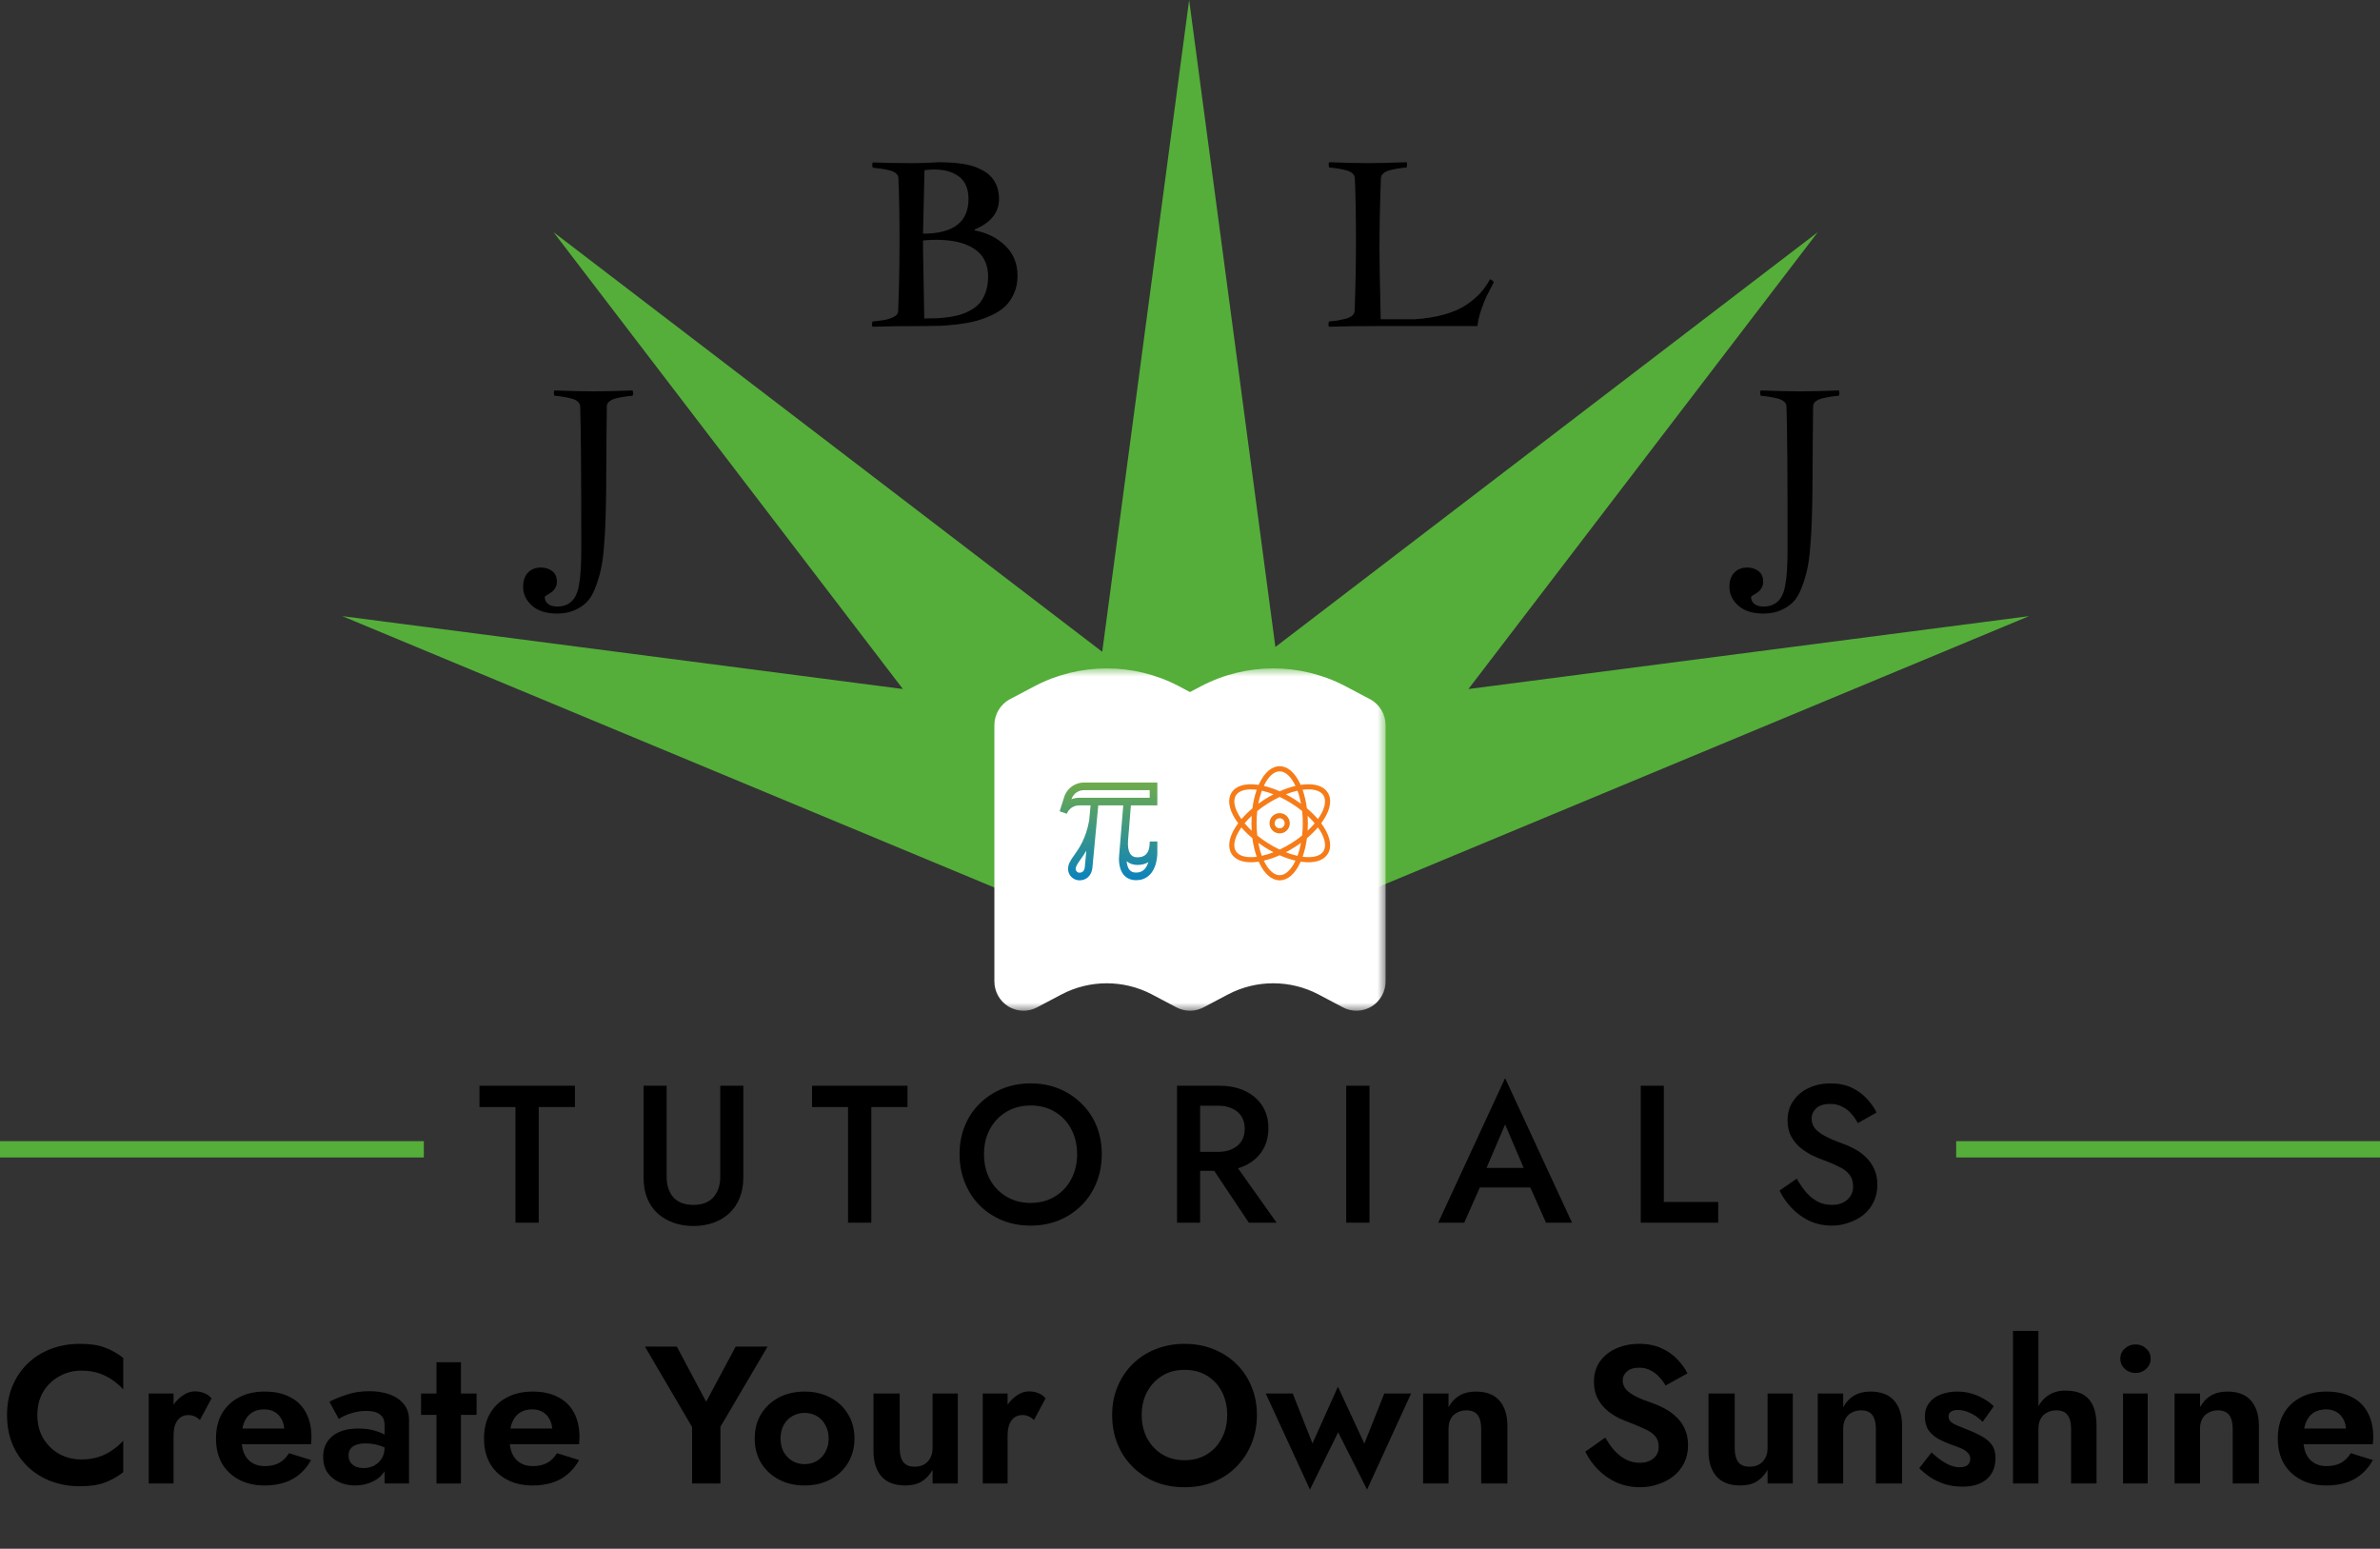 <svg width="146" height="95" viewBox="0 0 146 95" fill="none" xmlns="http://www.w3.org/2000/svg">
<rect x="0" y="0" width="146" height="95" fill="#333333" stroke="none"/>
<path fill-rule="evenodd" clip-rule="evenodd" d="M72.947 0L78.238 39.685L111.509 14.243L90.08 42.265L124.467 37.795L82.554 55.238L80.243 46.616L78.627 45H66.947L66.964 44.876L65.224 46.616L62.913 55.238L21 37.795L55.387 42.265L33.958 14.243L67.616 39.982L72.947 0Z" fill="#55AE3A"/>
<path d="M63.101 43.631H73V59.369L68 58.5L63.101 59.369V43.631Z" fill="white"/>
<path d="M73 43.631H82.9V59.369L78 58L73 59.369V43.631Z" fill="white"/>
<mask id="path-4-outside-1_444_5648" maskUnits="userSpaceOnUse" x="60" y="41" width="25" height="21" fill="black">
<rect fill="white" x="60" y="41" width="25" height="21"/>
<path fill-rule="evenodd" clip-rule="evenodd" d="M63.946 42.969L62.424 43.773C62.164 43.911 62 44.186 62 44.486V60.197C62 60.477 62.143 60.737 62.377 60.883C62.502 60.961 62.644 61 62.785 61C62.909 61 63.033 60.97 63.146 60.91L64.665 60.107C66.685 59.052 69.1 59.052 71.123 60.109L72.639 60.91C72.751 60.97 72.875 61 72.998 61C72.999 61 72.999 61 73 61C73.124 61 73.248 60.97 73.361 60.91L74.88 60.107C76.9 59.051 79.315 59.051 81.337 60.109L82.853 60.91C83.097 61.039 83.388 61.029 83.623 60.883C83.857 60.737 84 60.477 84 60.197V44.486C84 44.186 83.836 43.911 83.575 43.773L82.056 42.97C79.582 41.677 76.632 41.677 74.161 42.969L73 43.583L71.841 42.97C69.368 41.677 66.417 41.677 63.946 42.969ZM63.947 58.679L63.571 58.878V44.975L64.665 44.397C66.685 43.341 69.1 43.341 71.123 44.398L72.214 44.975V58.877L71.841 58.681C70.604 58.034 69.248 57.711 67.892 57.711C66.536 57.711 65.181 58.033 63.947 58.679ZM74.162 58.679L73.786 58.877V44.975L74.88 44.397C76.9 43.34 79.315 43.341 81.338 44.398L82.429 44.975V58.877L82.056 58.681C80.819 58.034 79.462 57.711 78.106 57.711C76.751 57.711 75.397 58.033 74.162 58.679Z"/>
</mask>
<path fill-rule="evenodd" clip-rule="evenodd" d="M63.946 42.969L62.424 43.773C62.164 43.911 62 44.186 62 44.486V60.197C62 60.477 62.143 60.737 62.377 60.883C62.502 60.961 62.644 61 62.785 61C62.909 61 63.033 60.97 63.146 60.91L64.665 60.107C66.685 59.052 69.1 59.052 71.123 60.109L72.639 60.91C72.751 60.97 72.875 61 72.998 61C72.999 61 72.999 61 73 61C73.124 61 73.248 60.97 73.361 60.91L74.88 60.107C76.9 59.051 79.315 59.051 81.337 60.109L82.853 60.91C83.097 61.039 83.388 61.029 83.623 60.883C83.857 60.737 84 60.477 84 60.197V44.486C84 44.186 83.836 43.911 83.575 43.773L82.056 42.97C79.582 41.677 76.632 41.677 74.161 42.969L73 43.583L71.841 42.97C69.368 41.677 66.417 41.677 63.946 42.969ZM63.947 58.679L63.571 58.878V44.975L64.665 44.397C66.685 43.341 69.1 43.341 71.123 44.398L72.214 44.975V58.877L71.841 58.681C70.604 58.034 69.248 57.711 67.892 57.711C66.536 57.711 65.181 58.033 63.947 58.679ZM74.162 58.679L73.786 58.877V44.975L74.88 44.397C76.9 43.34 79.315 43.341 81.338 44.398L82.429 44.975V58.877L82.056 58.681C80.819 58.034 79.462 57.711 78.106 57.711C76.751 57.711 75.397 58.033 74.162 58.679Z" fill="#55AE3A"/>
<path d="M62.424 43.773L61.957 42.889L61.957 42.889L62.424 43.773ZM63.946 42.969L63.479 42.085L63.483 42.083L63.946 42.969ZM62.377 60.883L62.905 60.034L62.905 60.034L62.377 60.883ZM63.146 60.91L62.679 60.026L63.146 60.91ZM64.665 60.107L64.198 59.223L64.202 59.221L64.665 60.107ZM71.123 60.109L71.586 59.223L71.59 59.225L71.123 60.109ZM72.639 60.91L72.171 61.794L72.171 61.794L72.639 60.91ZM72.998 61V62L72.996 62L72.998 61ZM73.361 60.91L73.829 61.794L73.829 61.794L73.361 60.91ZM74.88 60.107L74.413 59.223L74.417 59.221L74.88 60.107ZM81.337 60.109L81.801 59.223L81.805 59.225L81.337 60.109ZM82.853 60.91L82.386 61.795L82.386 61.794L82.853 60.91ZM83.623 60.883L83.094 60.034L83.096 60.033L83.623 60.883ZM83.575 43.773L84.043 42.889L84.043 42.889L83.575 43.773ZM82.056 42.97L82.519 42.084L82.523 42.086L82.056 42.97ZM74.161 42.969L73.694 42.085L73.698 42.083L74.161 42.969ZM73 43.583L73.467 44.467L73 44.714L72.532 44.467L73 43.583ZM71.841 42.97L72.305 42.084L72.309 42.086L71.841 42.97ZM63.571 58.878L64.038 59.762L62.571 60.536V58.878H63.571ZM63.947 58.679L63.48 57.795L63.483 57.793L63.947 58.679ZM63.571 44.975H62.571V44.372L63.104 44.091L63.571 44.975ZM64.665 44.397L64.198 43.513L64.202 43.51L64.665 44.397ZM71.123 44.398L71.586 43.512L71.59 43.514L71.123 44.398ZM72.214 44.975L72.681 44.091L73.214 44.373V44.975H72.214ZM72.214 58.877H73.214V60.537L71.747 59.762L72.214 58.877ZM71.841 58.681L72.305 57.795L72.308 57.797L71.841 58.681ZM73.786 58.877L74.253 59.762L72.786 60.536V58.877H73.786ZM74.162 58.679L73.695 57.795L73.698 57.793L74.162 58.679ZM73.786 44.975H72.786V44.372L73.319 44.091L73.786 44.975ZM74.88 44.397L74.413 43.513L74.417 43.51L74.88 44.397ZM81.338 44.398L81.801 43.512L81.805 43.514L81.338 44.398ZM82.429 44.975L82.896 44.091L83.429 44.372V44.975H82.429ZM82.429 58.877H83.429V60.537L81.961 59.762L82.429 58.877ZM82.056 58.681L82.52 57.794L82.524 57.797L82.056 58.681ZM61.957 42.889L63.479 42.085L64.414 43.853L62.892 44.657L61.957 42.889ZM61 44.486C61 43.824 61.362 43.204 61.957 42.889L62.892 44.657C62.966 44.618 63 44.549 63 44.486H61ZM61 60.197V44.486H63V60.197H61ZM61.849 61.732C61.315 61.4 61 60.816 61 60.197H63C63 60.139 62.97 60.074 62.905 60.034L61.849 61.732ZM62.785 62C62.46 62 62.135 61.91 61.849 61.732L62.905 60.034C62.87 60.012 62.828 60 62.785 60V62ZM63.614 61.794C63.354 61.931 63.07 62 62.785 62V60C62.748 60 62.711 60.009 62.679 60.026L63.614 61.794ZM65.133 60.992L63.614 61.794L62.679 60.026L64.198 59.223L65.133 60.992ZM70.659 60.995C68.927 60.089 66.858 60.09 65.129 60.994L64.202 59.221C66.513 58.014 69.274 58.014 71.586 59.223L70.659 60.995ZM72.171 61.794L70.655 60.993L71.59 59.225L73.106 60.026L72.171 61.794ZM72.996 62C72.713 61.999 72.429 61.931 72.171 61.794L73.106 60.026C73.073 60.009 73.037 60 72.999 60L72.996 62ZM73 62C72.999 62 72.997 62 72.997 62C72.996 62 72.997 62 72.998 62V60C73 60 73.001 60 73.001 60C73.002 60 73.001 60 73 60V62ZM73.829 61.794C73.569 61.931 73.284 62 73 62V60C72.963 60 72.926 60.009 72.894 60.026L73.829 61.794ZM75.347 60.991L73.829 61.794L72.894 60.026L74.413 59.223L75.347 60.991ZM80.874 60.995C79.141 60.089 77.072 60.089 75.344 60.993L74.417 59.221C76.727 58.013 79.488 58.014 81.801 59.223L80.874 60.995ZM82.386 61.794L80.87 60.993L81.805 59.225L83.321 60.026L82.386 61.794ZM84.151 61.732C83.615 62.065 82.944 62.089 82.386 61.795L83.32 60.026C83.249 59.988 83.162 59.992 83.094 60.034L84.151 61.732ZM85 60.197C85 60.816 84.684 61.401 84.15 61.732L83.096 60.033C83.029 60.074 83 60.139 83 60.197H85ZM85 44.486V60.197H83V44.486H85ZM84.043 42.889C84.638 43.204 85 43.823 85 44.486H83C83 44.549 83.034 44.618 83.108 44.657L84.043 42.889ZM82.523 42.086L84.043 42.889L83.108 44.657L81.589 43.854L82.523 42.086ZM73.698 42.083C76.459 40.639 79.755 40.639 82.519 42.084L81.593 43.856C79.409 42.715 76.805 42.715 74.624 43.855L73.698 42.083ZM72.532 42.699L73.694 42.085L74.629 43.853L73.467 44.467L72.532 42.699ZM72.309 42.086L73.467 42.699L72.532 44.467L71.374 43.854L72.309 42.086ZM63.483 42.083C66.245 40.639 69.541 40.639 72.305 42.084L71.378 43.856C69.195 42.715 66.59 42.715 64.41 43.855L63.483 42.083ZM63.104 57.993L63.48 57.795L64.414 59.563L64.038 59.762L63.104 57.993ZM64.571 44.975V58.878H62.571V44.975H64.571ZM65.133 45.281L64.038 45.859L63.104 44.091L64.198 43.513L65.133 45.281ZM70.659 45.284C68.927 44.379 66.858 44.379 65.128 45.283L64.202 43.51C66.512 42.303 69.273 42.303 71.586 43.512L70.659 45.284ZM71.746 45.859L70.655 45.282L71.59 43.514L72.681 44.091L71.746 45.859ZM71.214 58.877V44.975H73.214V58.877H71.214ZM72.308 57.797L72.681 57.993L71.747 59.762L71.374 59.565L72.308 57.797ZM67.892 56.711C69.406 56.711 70.922 57.072 72.305 57.795L71.378 59.567C70.286 58.996 69.089 58.711 67.892 58.711V56.711ZM63.483 57.793C64.863 57.071 66.377 56.711 67.892 56.711V58.711C66.695 58.711 65.5 58.996 64.41 59.565L63.483 57.793ZM73.319 57.993L73.695 57.795L74.629 59.563L74.253 59.762L73.319 57.993ZM74.786 44.975V58.877H72.786V44.975H74.786ZM75.347 45.281L74.253 45.859L73.319 44.091L74.413 43.513L75.347 45.281ZM80.874 45.284C79.141 44.379 77.072 44.379 75.344 45.283L74.417 43.51C76.727 42.302 79.488 42.303 81.801 43.512L80.874 45.284ZM81.961 45.859L80.87 45.282L81.805 43.514L82.896 44.091L81.961 45.859ZM81.429 58.877V44.975H83.429V58.877H81.429ZM82.524 57.797L82.896 57.993L81.961 59.762L81.589 59.565L82.524 57.797ZM78.106 56.711C79.621 56.711 81.137 57.072 82.52 57.795L81.593 59.567C80.501 58.996 79.303 58.711 78.106 58.711V56.711ZM73.698 57.793C75.079 57.071 76.592 56.711 78.106 56.711V58.711C76.91 58.711 75.715 58.995 74.625 59.565L73.698 57.793Z" fill="white" mask="url(#path-4-outside-1_444_5648)"/>
<g clip-path="url(#clip0_444_5648)">
<path d="M75.553 48.615C75.814 48.206 76.375 48.037 77.13 48.134C77.157 48.137 77.185 48.142 77.212 48.145C77.223 48.12 77.234 48.095 77.246 48.07C77.572 47.38 78.016 47 78.5 47C78.984 47 79.43 47.38 79.754 48.07C79.765 48.095 79.777 48.12 79.788 48.145C79.817 48.141 79.843 48.137 79.87 48.134C80.627 48.035 81.186 48.206 81.447 48.615C81.708 49.023 81.628 49.603 81.222 50.247C81.169 50.332 81.111 50.417 81.048 50.5C81.111 50.585 81.169 50.668 81.222 50.753C81.628 51.397 81.708 51.978 81.447 52.385C81.235 52.718 80.823 52.892 80.269 52.892C80.136 52.892 80.003 52.883 79.871 52.866C79.845 52.863 79.817 52.858 79.79 52.855C79.779 52.88 79.768 52.905 79.755 52.93C79.43 53.62 78.986 54 78.502 54C78.018 54 77.572 53.62 77.248 52.93C77.237 52.905 77.225 52.88 77.214 52.855C77.185 52.859 77.159 52.863 77.132 52.866C77 52.884 76.867 52.892 76.734 52.892C76.18 52.892 75.768 52.718 75.556 52.385C75.295 51.977 75.376 51.397 75.781 50.753C75.834 50.668 75.892 50.583 75.955 50.5C75.892 50.415 75.834 50.332 75.781 50.247C75.371 49.602 75.291 49.022 75.553 48.615ZM79.469 48.203C79.204 47.638 78.85 47.314 78.5 47.314C78.15 47.314 77.796 47.638 77.531 48.203C77.531 48.205 77.53 48.206 77.529 48.206C77.863 48.287 78.188 48.398 78.502 48.538C78.815 48.397 79.14 48.286 79.474 48.206C79.471 48.206 79.471 48.205 79.469 48.203ZM77.085 50.5C77.085 50.751 77.098 51.003 77.126 51.252C77.321 51.41 77.526 51.557 77.738 51.692C77.983 51.85 78.238 51.991 78.502 52.115C78.765 51.99 79.02 51.849 79.265 51.692C79.477 51.557 79.682 51.41 79.878 51.252C79.932 50.752 79.932 50.248 79.878 49.748C79.454 49.407 78.993 49.118 78.502 48.885C78.239 49.01 77.984 49.151 77.738 49.308C77.526 49.443 77.322 49.59 77.126 49.748C77.098 49.997 77.085 50.249 77.085 50.5ZM76.785 50.043C76.631 50.186 76.486 50.339 76.351 50.5C76.486 50.661 76.631 50.814 76.785 50.957C76.775 50.806 76.77 50.654 76.77 50.5C76.77 50.346 76.775 50.194 76.785 50.043ZM77.19 51.699C77.24 51.971 77.311 52.238 77.405 52.498C77.649 52.443 77.889 52.37 78.121 52.278C77.936 52.181 77.751 52.074 77.567 51.958C77.438 51.875 77.312 51.788 77.19 51.699ZM78.879 52.278C79.111 52.371 79.351 52.444 79.595 52.498C79.689 52.238 79.761 51.971 79.81 51.699C79.689 51.788 79.564 51.875 79.433 51.956C79.249 52.074 79.064 52.181 78.879 52.278ZM80.216 50.957C80.369 50.814 80.514 50.661 80.649 50.5C80.514 50.339 80.369 50.186 80.216 50.043C80.225 50.194 80.23 50.346 80.23 50.5C80.23 50.654 80.225 50.806 80.216 50.957ZM79.81 49.301C79.761 49.029 79.689 48.762 79.595 48.502C79.351 48.557 79.112 48.63 78.879 48.722C79.064 48.819 79.249 48.926 79.433 49.042C79.562 49.126 79.688 49.212 79.81 49.301ZM77.569 49.042C77.751 48.926 77.936 48.818 78.123 48.722C77.891 48.629 77.651 48.556 77.407 48.502C77.313 48.762 77.241 49.029 77.192 49.301C77.312 49.212 77.438 49.126 77.569 49.042ZM80.957 50.079C81.29 49.551 81.372 49.078 81.183 48.783C81.032 48.547 80.706 48.42 80.264 48.42C80.146 48.421 80.028 48.428 79.911 48.444H79.908C80.035 48.813 80.123 49.195 80.171 49.583C80.414 49.785 80.639 50.006 80.846 50.244C80.885 50.191 80.922 50.136 80.957 50.079ZM79.912 52.555C80.029 52.57 80.148 52.578 80.266 52.578C80.707 52.578 81.034 52.453 81.185 52.215C81.373 51.92 81.292 51.447 80.959 50.919C80.924 50.864 80.886 50.808 80.847 50.753C80.641 50.991 80.415 51.212 80.173 51.414C80.125 51.802 80.036 52.184 79.909 52.553C79.909 52.555 79.911 52.555 79.912 52.555ZM77.531 52.797C77.796 53.362 78.15 53.686 78.5 53.686C78.85 53.686 79.204 53.362 79.469 52.797C79.469 52.795 79.47 52.794 79.471 52.794C79.137 52.713 78.812 52.602 78.499 52.462C78.186 52.603 77.86 52.714 77.526 52.794C77.529 52.794 77.529 52.795 77.531 52.797ZM76.043 50.921C75.71 51.449 75.629 51.922 75.817 52.217C76.005 52.512 76.469 52.636 77.088 52.555H77.091C76.964 52.185 76.875 51.804 76.827 51.416C76.585 51.214 76.36 50.993 76.153 50.755C76.115 50.809 76.078 50.864 76.043 50.921ZM76.829 49.584C76.877 49.196 76.966 48.815 77.093 48.445H77.089C76.471 48.365 76.007 48.488 75.819 48.783C75.63 49.078 75.712 49.551 76.045 50.079C76.079 50.134 76.117 50.191 76.156 50.245C76.362 50.007 76.587 49.786 76.829 49.584Z" fill="#F67C19"/>
<path d="M78.5 49.878C78.844 49.878 79.122 50.157 79.122 50.5C79.122 50.844 78.844 51.122 78.5 51.122C78.156 51.122 77.878 50.844 77.878 50.5C77.878 50.157 78.156 49.878 78.5 49.878ZM78.5 50.808C78.67 50.808 78.808 50.67 78.808 50.5C78.808 50.33 78.67 50.192 78.5 50.192C78.33 50.192 78.192 50.33 78.192 50.5C78.192 50.67 78.33 50.808 78.5 50.808Z" fill="#F07A16"/>
</g>
<g clip-path="url(#clip1_444_5648)">
<path d="M70.996 51.635C70.996 51.628 70.996 51.621 70.996 51.616H70.528C70.528 51.623 70.528 51.63 70.528 51.64H70.528V51.715C70.521 52.027 70.446 52.259 70.303 52.404C70.181 52.528 70.008 52.588 69.775 52.588C69.602 52.588 69.474 52.538 69.382 52.434C69.178 52.205 69.181 51.758 69.2 51.604L69.195 51.604L69.375 49.404H70.996V48H66.498C66.24 48 65.992 48.077 65.779 48.221C65.566 48.366 65.404 48.569 65.309 48.808L65.306 48.816L65.016 49.725C65.013 49.731 65.011 49.738 65.008 49.745L65.01 49.745L65.003 49.766L65.444 49.916C65.445 49.914 65.446 49.911 65.447 49.908L65.449 49.909L65.456 49.888C65.585 49.593 65.872 49.404 66.197 49.404H66.902L66.815 50.329C66.608 51.455 66.2 52.031 65.901 52.452C65.687 52.753 65.519 52.992 65.519 53.298C65.519 53.685 65.834 54 66.221 54C66.645 54 66.955 53.707 67.011 53.254L67.011 53.25L67.372 49.404H68.906L68.652 52.49C68.648 52.523 68.632 52.695 68.652 52.905C68.683 53.231 68.782 53.492 68.948 53.679C69.129 53.884 69.386 53.992 69.693 53.992C69.989 53.992 70.243 53.905 70.45 53.733C70.614 53.597 70.744 53.411 70.837 53.178C70.984 52.808 70.996 52.427 70.996 52.319V51.718C70.996 51.691 70.996 51.663 70.996 51.635ZM66.546 53.2C66.511 53.474 66.35 53.532 66.221 53.532C66.092 53.532 65.987 53.427 65.987 53.298C65.987 53.141 66.111 52.965 66.283 52.722C66.389 52.572 66.514 52.396 66.642 52.178L66.546 53.2ZM66.197 48.936C66.036 48.936 65.879 48.966 65.731 49.024L65.747 48.973C65.872 48.666 66.165 48.468 66.498 48.468H70.528V48.936H66.197ZM70.402 53.005C70.262 53.354 70.031 53.524 69.693 53.524C69.52 53.524 69.392 53.474 69.3 53.37C69.177 53.231 69.129 53.012 69.115 52.827C69.288 52.977 69.513 53.056 69.775 53.056C70.035 53.056 70.259 52.999 70.443 52.886C70.431 52.925 70.418 52.965 70.402 53.005Z" fill="url(#paint0_linear_444_5648)"/>
</g>
<path d="M34.005 23.951C35.035 23.988 35.844 24.006 36.432 24.006C36.988 24.006 37.781 23.988 38.81 23.951C38.829 24.024 38.838 24.074 38.838 24.102C38.838 24.152 38.829 24.209 38.81 24.273C38.601 24.291 38.43 24.311 38.298 24.334C38.166 24.352 38.004 24.384 37.812 24.43C37.621 24.475 37.475 24.541 37.375 24.628C37.275 24.71 37.225 24.81 37.225 24.929C37.22 25.225 37.213 25.92 37.204 27.014C37.2 28.107 37.193 29.131 37.184 30.083C37.175 30.844 37.161 31.468 37.143 31.956C37.129 32.439 37.097 32.977 37.047 33.569C37.001 34.157 36.935 34.629 36.849 34.984C36.767 35.344 36.653 35.711 36.507 36.085C36.361 36.463 36.183 36.753 35.974 36.953C35.769 37.154 35.516 37.318 35.215 37.445C34.914 37.573 34.568 37.637 34.176 37.637C33.515 37.637 33.002 37.475 32.638 37.151C32.273 36.828 32.091 36.445 32.091 36.003C32.091 35.625 32.191 35.331 32.392 35.121C32.592 34.916 32.856 34.813 33.185 34.813C33.453 34.813 33.684 34.886 33.875 35.032C34.066 35.178 34.162 35.395 34.162 35.682C34.162 35.837 34.123 35.973 34.046 36.092C33.968 36.215 33.882 36.304 33.786 36.358C33.695 36.418 33.611 36.47 33.533 36.516C33.456 36.566 33.417 36.6 33.417 36.618C33.417 36.791 33.483 36.933 33.615 37.042C33.752 37.151 33.939 37.206 34.176 37.206C34.431 37.206 34.645 37.158 34.818 37.062C34.996 36.967 35.14 36.832 35.249 36.659C35.363 36.486 35.45 36.245 35.509 35.935C35.568 35.625 35.607 35.294 35.625 34.943C35.648 34.592 35.659 34.153 35.659 33.624C35.659 29.121 35.636 26.223 35.591 24.929C35.586 24.81 35.534 24.71 35.434 24.628C35.333 24.541 35.188 24.475 34.996 24.43C34.805 24.384 34.643 24.352 34.511 24.334C34.383 24.311 34.215 24.291 34.005 24.273C33.987 24.19 33.977 24.134 33.977 24.102C33.977 24.056 33.987 24.006 34.005 23.951Z" fill="black"/>
<path d="M81.533 9.951C82.554 9.988 83.347 10.006 83.912 10.006C84.477 10.006 85.27 9.988 86.291 9.951C86.309 10.024 86.318 10.074 86.318 10.102C86.318 10.133 86.309 10.19 86.291 10.273C86.081 10.291 85.91 10.311 85.778 10.334C85.651 10.352 85.491 10.384 85.3 10.43C85.113 10.475 84.969 10.541 84.869 10.628C84.769 10.71 84.716 10.81 84.712 10.929C84.653 12.478 84.623 13.921 84.623 15.256C84.623 15.944 84.648 17.386 84.698 19.583H86.811C87.481 19.537 88.08 19.439 88.608 19.289C89.137 19.139 89.577 18.947 89.928 18.715C90.283 18.478 90.575 18.234 90.803 17.983C91.035 17.728 91.236 17.443 91.404 17.129C91.523 17.174 91.6 17.236 91.637 17.314C91.45 17.66 91.304 17.94 91.199 18.154C91.099 18.369 90.987 18.651 90.864 19.002C90.746 19.348 90.668 19.681 90.632 20H84.698C83.463 20 82.404 20.014 81.519 20.041C81.501 19.986 81.492 19.941 81.492 19.904C81.492 19.872 81.501 19.811 81.519 19.72C81.729 19.701 81.898 19.683 82.025 19.665C82.158 19.642 82.317 19.608 82.504 19.562C82.695 19.517 82.841 19.453 82.941 19.371C83.042 19.285 83.094 19.182 83.099 19.064C83.153 17.637 83.181 16.199 83.181 14.75C83.181 13.273 83.158 12 83.112 10.929C83.108 10.81 83.055 10.71 82.955 10.628C82.855 10.541 82.709 10.475 82.518 10.43C82.331 10.384 82.171 10.352 82.039 10.334C81.912 10.311 81.743 10.291 81.533 10.273C81.515 10.19 81.506 10.133 81.506 10.102C81.506 10.056 81.515 10.006 81.533 9.951Z" fill="black"/>
<path d="M108.005 23.951C109.035 23.988 109.844 24.006 110.432 24.006C110.988 24.006 111.781 23.988 112.811 23.951C112.829 24.024 112.838 24.074 112.838 24.102C112.838 24.152 112.829 24.209 112.811 24.273C112.601 24.291 112.43 24.311 112.298 24.334C112.166 24.352 112.004 24.384 111.812 24.43C111.621 24.475 111.475 24.541 111.375 24.628C111.275 24.71 111.225 24.81 111.225 24.929C111.22 25.225 111.213 25.92 111.204 27.014C111.2 28.107 111.193 29.131 111.184 30.083C111.174 30.844 111.161 31.468 111.143 31.956C111.129 32.439 111.097 32.977 111.047 33.569C111.001 34.157 110.935 34.629 110.849 34.984C110.767 35.344 110.653 35.711 110.507 36.085C110.361 36.463 110.183 36.753 109.974 36.953C109.769 37.154 109.516 37.318 109.215 37.445C108.914 37.573 108.568 37.637 108.176 37.637C107.515 37.637 107.002 37.475 106.638 37.151C106.273 36.828 106.091 36.445 106.091 36.003C106.091 35.625 106.191 35.331 106.392 35.121C106.592 34.916 106.856 34.813 107.185 34.813C107.453 34.813 107.684 34.886 107.875 35.032C108.066 35.178 108.162 35.395 108.162 35.682C108.162 35.837 108.123 35.973 108.046 36.092C107.968 36.215 107.882 36.304 107.786 36.358C107.695 36.418 107.611 36.47 107.533 36.516C107.456 36.566 107.417 36.6 107.417 36.618C107.417 36.791 107.483 36.933 107.615 37.042C107.752 37.151 107.939 37.206 108.176 37.206C108.431 37.206 108.645 37.158 108.818 37.062C108.996 36.967 109.14 36.832 109.249 36.659C109.363 36.486 109.45 36.245 109.509 35.935C109.568 35.625 109.607 35.294 109.625 34.943C109.648 34.592 109.659 34.153 109.659 33.624C109.659 29.121 109.636 26.223 109.591 24.929C109.586 24.81 109.534 24.71 109.434 24.628C109.333 24.541 109.188 24.475 108.996 24.43C108.805 24.384 108.643 24.352 108.511 24.334C108.383 24.311 108.215 24.291 108.005 24.273C107.987 24.19 107.978 24.134 107.978 24.102C107.978 24.056 107.987 24.006 108.005 23.951Z" fill="black"/>
<path d="M53.533 9.965C54.299 9.992 55.096 10.006 55.926 10.006C56.318 10.006 56.691 9.997 57.047 9.979C57.402 9.96 57.585 9.951 57.594 9.951C57.84 9.951 58.065 9.958 58.27 9.972C58.48 9.981 58.715 10.004 58.975 10.04C59.239 10.076 59.474 10.127 59.679 10.19C59.884 10.254 60.089 10.343 60.294 10.457C60.504 10.571 60.677 10.705 60.813 10.86C60.955 11.015 61.069 11.207 61.155 11.435C61.242 11.662 61.285 11.918 61.285 12.2C61.285 13.034 60.786 13.661 59.788 14.08V14.135C60.535 14.271 61.16 14.581 61.661 15.065C62.167 15.547 62.42 16.165 62.42 16.917C62.42 17.318 62.347 17.68 62.201 18.004C62.06 18.323 61.878 18.587 61.654 18.797C61.431 19.006 61.151 19.189 60.813 19.344C60.476 19.499 60.148 19.617 59.829 19.699C59.51 19.781 59.143 19.847 58.728 19.898C58.318 19.943 57.967 19.973 57.676 19.986C57.384 19.995 57.058 20 56.698 20C55.463 20 54.404 20.014 53.52 20.041C53.501 19.986 53.492 19.941 53.492 19.904C53.492 19.872 53.501 19.811 53.52 19.72C53.656 19.706 53.766 19.695 53.848 19.686C53.93 19.676 54.041 19.66 54.183 19.638C54.328 19.615 54.445 19.59 54.531 19.562C54.622 19.531 54.716 19.492 54.812 19.446C54.907 19.401 54.978 19.346 55.023 19.282C55.074 19.218 55.099 19.145 55.099 19.064C55.153 17.637 55.181 16.199 55.181 14.75C55.181 13.273 55.158 12 55.112 10.929C55.108 10.81 55.055 10.71 54.955 10.628C54.859 10.546 54.714 10.482 54.518 10.437C54.322 10.391 54.164 10.361 54.046 10.348C53.927 10.329 53.757 10.309 53.533 10.286C53.515 10.204 53.506 10.147 53.506 10.115C53.506 10.088 53.515 10.038 53.533 9.965ZM56.623 14.75V15.256L56.698 19.535C57.004 19.535 57.275 19.531 57.512 19.521C57.749 19.508 58.008 19.48 58.291 19.439C58.574 19.394 58.82 19.335 59.029 19.262C59.239 19.189 59.449 19.088 59.658 18.961C59.868 18.829 60.039 18.674 60.171 18.496C60.303 18.318 60.41 18.1 60.492 17.84C60.574 17.576 60.615 17.279 60.615 16.951C60.615 16.632 60.563 16.347 60.458 16.097C60.353 15.841 60.205 15.63 60.014 15.461C59.827 15.288 59.597 15.144 59.323 15.03C59.054 14.916 58.76 14.834 58.441 14.784C58.127 14.734 57.783 14.709 57.409 14.709C57.149 14.709 56.887 14.723 56.623 14.75ZM56.712 10.437L56.623 14.333C58.482 14.333 59.412 13.622 59.412 12.2C59.412 11.58 59.218 11.125 58.831 10.833C58.448 10.541 57.938 10.396 57.3 10.396C57.158 10.396 56.963 10.409 56.712 10.437Z" fill="black"/>
<path d="M110.221 72.3C110.405 72.62 110.601 72.904 110.809 73.152C111.025 73.392 111.261 73.58 111.517 73.716C111.773 73.844 112.061 73.908 112.381 73.908C112.765 73.908 113.077 73.804 113.317 73.596C113.557 73.388 113.677 73.12 113.677 72.792C113.677 72.48 113.601 72.232 113.449 72.048C113.297 71.856 113.085 71.696 112.813 71.568C112.549 71.432 112.241 71.3 111.889 71.172C111.681 71.1 111.449 71.004 111.193 70.884C110.937 70.756 110.693 70.6 110.461 70.416C110.229 70.224 110.037 69.992 109.885 69.72C109.733 69.44 109.657 69.104 109.657 68.712C109.657 68.264 109.773 67.872 110.005 67.536C110.237 67.192 110.549 66.928 110.941 66.744C111.341 66.552 111.793 66.456 112.297 66.456C112.793 66.456 113.225 66.544 113.593 66.72C113.961 66.896 114.269 67.12 114.517 67.392C114.773 67.664 114.973 67.948 115.117 68.244L113.965 68.892C113.861 68.684 113.729 68.492 113.569 68.316C113.409 68.132 113.221 67.988 113.005 67.884C112.797 67.772 112.553 67.716 112.273 67.716C111.881 67.716 111.593 67.808 111.409 67.992C111.225 68.168 111.133 68.376 111.133 68.616C111.133 68.832 111.197 69.028 111.325 69.204C111.461 69.372 111.669 69.532 111.949 69.684C112.229 69.836 112.593 69.992 113.041 70.152C113.289 70.24 113.537 70.352 113.785 70.488C114.041 70.624 114.273 70.796 114.481 71.004C114.689 71.204 114.853 71.44 114.973 71.712C115.101 71.984 115.165 72.304 115.165 72.672C115.165 73.064 115.089 73.416 114.937 73.728C114.785 74.04 114.577 74.304 114.313 74.52C114.049 74.728 113.749 74.888 113.413 75C113.085 75.12 112.741 75.18 112.381 75.18C111.885 75.18 111.425 75.084 111.001 74.892C110.585 74.692 110.221 74.428 109.909 74.1C109.597 73.772 109.349 73.416 109.165 73.032L110.221 72.3Z" fill="black"/>
<path d="M100.651 66.6H102.067V73.728H105.403V75H100.651V66.6Z" fill="black"/>
<path d="M90.135 72.84L90.399 71.64H94.299L94.575 72.84H90.135ZM92.331 68.976L91.011 72.06L90.987 72.372L89.823 75H88.227L92.331 66.132L96.435 75H94.839L93.699 72.444L93.663 72.096L92.331 68.976Z" fill="black"/>
<path d="M82.582 66.6H84.01V75H82.582V66.6Z" fill="black"/>
<path d="M73.933 70.992H75.469L78.313 75H76.609L73.933 70.992ZM72.205 66.6H73.621V75H72.205V66.6ZM73.045 67.824V66.6H74.797C75.405 66.6 75.933 66.708 76.381 66.924C76.837 67.14 77.189 67.444 77.437 67.836C77.685 68.22 77.809 68.676 77.809 69.204C77.809 69.732 77.685 70.192 77.437 70.584C77.189 70.976 76.837 71.28 76.381 71.496C75.933 71.712 75.405 71.82 74.797 71.82H73.045V70.656H74.737C75.057 70.656 75.337 70.6 75.577 70.488C75.825 70.376 76.017 70.216 76.153 70.008C76.289 69.792 76.357 69.536 76.357 69.24C76.357 68.936 76.289 68.68 76.153 68.472C76.017 68.264 75.825 68.104 75.577 67.992C75.337 67.88 75.057 67.824 74.737 67.824H73.045Z" fill="black"/>
<path d="M60.364 70.8C60.364 71.376 60.484 71.892 60.724 72.348C60.972 72.796 61.312 73.148 61.744 73.404C62.176 73.66 62.668 73.788 63.22 73.788C63.78 73.788 64.272 73.66 64.696 73.404C65.128 73.148 65.464 72.796 65.704 72.348C65.952 71.892 66.076 71.376 66.076 70.8C66.076 70.224 65.956 69.712 65.716 69.264C65.476 68.808 65.14 68.452 64.708 68.196C64.284 67.94 63.788 67.812 63.22 67.812C62.668 67.812 62.176 67.94 61.744 68.196C61.312 68.452 60.972 68.808 60.724 69.264C60.484 69.712 60.364 70.224 60.364 70.8ZM58.864 70.8C58.864 70.168 58.972 69.588 59.188 69.06C59.404 68.532 59.708 68.076 60.1 67.692C60.5 67.3 60.964 66.996 61.492 66.78C62.028 66.564 62.604 66.456 63.22 66.456C63.852 66.456 64.432 66.564 64.96 66.78C65.488 66.996 65.948 67.3 66.34 67.692C66.74 68.076 67.048 68.532 67.264 69.06C67.48 69.588 67.588 70.168 67.588 70.8C67.588 71.424 67.48 72.004 67.264 72.54C67.048 73.076 66.744 73.54 66.352 73.932C65.96 74.324 65.496 74.632 64.96 74.856C64.432 75.072 63.852 75.18 63.22 75.18C62.596 75.18 62.016 75.072 61.48 74.856C60.944 74.632 60.48 74.324 60.088 73.932C59.704 73.54 59.404 73.076 59.188 72.54C58.972 72.004 58.864 71.424 58.864 70.8Z" fill="black"/>
<path d="M49.815 67.908V66.6H55.671V67.908H53.451V75H52.023V67.908H49.815Z" fill="black"/>
<path d="M39.48 66.6H40.895V72.18C40.895 72.7 41.032 73.12 41.303 73.44C41.584 73.752 41.995 73.908 42.539 73.908C43.075 73.908 43.483 73.752 43.764 73.44C44.044 73.12 44.184 72.7 44.184 72.18V66.6H45.599V72.24C45.599 72.704 45.523 73.12 45.371 73.488C45.227 73.848 45.02 74.156 44.748 74.412C44.475 74.668 44.151 74.864 43.776 75C43.4 75.136 42.987 75.204 42.539 75.204C42.092 75.204 41.679 75.136 41.303 75C40.928 74.864 40.599 74.668 40.319 74.412C40.047 74.156 39.84 73.848 39.696 73.488C39.551 73.12 39.48 72.704 39.48 72.24V66.6Z" fill="black"/>
<path d="M29.413 67.908V66.6H35.269V67.908H33.049V75H31.621V67.908H29.413Z" fill="black"/>
<path d="M142.707 91.12C142.107 91.12 141.583 91 141.135 90.76C140.687 90.52 140.339 90.188 140.091 89.764C139.851 89.332 139.731 88.824 139.731 88.24C139.731 87.648 139.851 87.14 140.091 86.716C140.339 86.284 140.687 85.952 141.135 85.72C141.583 85.48 142.111 85.36 142.719 85.36C143.327 85.36 143.843 85.472 144.267 85.696C144.699 85.912 145.027 86.232 145.251 86.656C145.475 87.072 145.587 87.576 145.587 88.168C145.587 88.24 145.583 88.316 145.575 88.396C145.575 88.476 145.571 88.54 145.563 88.588H140.619V87.628H144.207L143.787 88.18C143.819 88.132 143.847 88.068 143.871 87.988C143.903 87.9 143.919 87.828 143.919 87.772C143.919 87.5 143.867 87.268 143.763 87.076C143.667 86.884 143.527 86.732 143.343 86.62C143.159 86.508 142.943 86.452 142.695 86.452C142.391 86.452 142.135 86.52 141.927 86.656C141.727 86.784 141.571 86.98 141.459 87.244C141.355 87.5 141.299 87.82 141.291 88.204C141.291 88.572 141.343 88.884 141.447 89.14C141.559 89.396 141.723 89.592 141.939 89.728C142.155 89.864 142.415 89.932 142.719 89.932C143.063 89.932 143.355 89.868 143.595 89.74C143.843 89.604 144.047 89.404 144.207 89.14L145.563 89.56C145.275 90.08 144.891 90.472 144.411 90.736C143.939 90.992 143.371 91.12 142.707 91.12Z" fill="black"/>
<path d="M136.964 87.64C136.964 87.272 136.892 86.992 136.748 86.8C136.604 86.608 136.372 86.512 136.052 86.512C135.836 86.512 135.644 86.56 135.476 86.656C135.308 86.744 135.18 86.872 135.092 87.04C135.004 87.208 134.96 87.408 134.96 87.64V91H133.4V85.48H134.96V86.32C135.128 86.008 135.348 85.772 135.62 85.612C135.9 85.444 136.236 85.36 136.628 85.36C137.284 85.36 137.772 85.548 138.092 85.924C138.412 86.292 138.572 86.808 138.572 87.472V91H136.964V87.64Z" fill="black"/>
<path d="M130.07 83.344C130.07 83.088 130.162 82.88 130.346 82.72C130.53 82.552 130.75 82.468 131.006 82.468C131.262 82.468 131.478 82.552 131.654 82.72C131.838 82.88 131.93 83.088 131.93 83.344C131.93 83.592 131.838 83.8 131.654 83.968C131.478 84.136 131.262 84.22 131.006 84.22C130.75 84.22 130.53 84.136 130.346 83.968C130.162 83.8 130.07 83.592 130.07 83.344ZM130.238 85.48H131.75V91H130.238V85.48Z" fill="black"/>
<path d="M125.046 81.64V91H123.486V81.64H125.046ZM127.05 87.64C127.05 87.272 126.978 86.992 126.834 86.8C126.698 86.608 126.466 86.512 126.138 86.512C125.922 86.512 125.73 86.56 125.562 86.656C125.394 86.744 125.266 86.872 125.178 87.04C125.09 87.208 125.046 87.408 125.046 87.64H124.734C124.734 87.2 124.806 86.804 124.95 86.452C125.102 86.1 125.326 85.82 125.622 85.612C125.918 85.404 126.282 85.3 126.714 85.3C127.146 85.3 127.502 85.38 127.782 85.54C128.062 85.7 128.27 85.94 128.406 86.26C128.542 86.572 128.61 86.956 128.61 87.412V91H127.05V87.64Z" fill="black"/>
<path d="M118.489 89.092C118.721 89.308 118.937 89.484 119.137 89.62C119.337 89.748 119.525 89.844 119.701 89.908C119.885 89.972 120.057 90.004 120.217 90.004C120.425 90.004 120.585 89.96 120.697 89.872C120.809 89.776 120.865 89.648 120.865 89.488C120.865 89.344 120.817 89.224 120.721 89.128C120.633 89.024 120.501 88.932 120.325 88.852C120.149 88.772 119.925 88.688 119.653 88.6C119.397 88.504 119.149 88.392 118.909 88.264C118.669 88.128 118.469 87.952 118.309 87.736C118.157 87.512 118.081 87.228 118.081 86.884C118.081 86.556 118.169 86.28 118.345 86.056C118.521 85.824 118.757 85.652 119.053 85.54C119.357 85.42 119.693 85.36 120.061 85.36C120.373 85.36 120.665 85.4 120.937 85.48C121.209 85.56 121.461 85.668 121.693 85.804C121.925 85.932 122.129 86.084 122.305 86.26L121.621 87.22C121.421 87.004 121.181 86.828 120.901 86.692C120.629 86.556 120.361 86.488 120.097 86.488C119.921 86.488 119.781 86.524 119.677 86.596C119.581 86.66 119.533 86.76 119.533 86.896C119.533 87.016 119.581 87.124 119.677 87.22C119.781 87.308 119.925 87.388 120.109 87.46C120.301 87.532 120.517 87.62 120.757 87.724C121.053 87.836 121.325 87.964 121.573 88.108C121.829 88.244 122.033 88.416 122.185 88.624C122.337 88.832 122.413 89.104 122.413 89.44C122.413 89.992 122.233 90.424 121.873 90.736C121.513 91.04 121.017 91.192 120.385 91.192C119.993 91.192 119.633 91.14 119.305 91.036C118.985 90.932 118.693 90.796 118.429 90.628C118.173 90.452 117.941 90.264 117.733 90.064L118.489 89.092Z" fill="black"/>
<path d="M115.074 87.64C115.074 87.272 115.002 86.992 114.858 86.8C114.714 86.608 114.482 86.512 114.162 86.512C113.946 86.512 113.754 86.56 113.586 86.656C113.418 86.744 113.29 86.872 113.202 87.04C113.114 87.208 113.07 87.408 113.07 87.64V91H111.51V85.48H113.07V86.32C113.238 86.008 113.458 85.772 113.73 85.612C114.01 85.444 114.346 85.36 114.738 85.36C115.394 85.36 115.882 85.548 116.202 85.924C116.522 86.292 116.682 86.808 116.682 87.472V91H115.074V87.64Z" fill="black"/>
<path d="M106.415 88.84C106.415 89.2 106.487 89.48 106.631 89.68C106.775 89.872 107.007 89.968 107.327 89.968C107.551 89.968 107.743 89.924 107.903 89.836C108.071 89.74 108.199 89.608 108.287 89.44C108.383 89.272 108.431 89.072 108.431 88.84V85.48H109.979V91H108.431V90.16C108.255 90.472 108.031 90.712 107.759 90.88C107.487 91.04 107.155 91.12 106.763 91.12C106.107 91.12 105.615 90.932 105.287 90.556C104.967 90.18 104.807 89.664 104.807 89.008V85.48H106.415V88.84Z" fill="black"/>
<path d="M98.476 88.18C98.652 88.492 98.844 88.764 99.052 88.996C99.268 89.228 99.504 89.408 99.76 89.536C100.016 89.664 100.292 89.728 100.588 89.728C100.932 89.728 101.212 89.64 101.428 89.464C101.644 89.288 101.752 89.048 101.752 88.744C101.752 88.48 101.684 88.268 101.548 88.108C101.42 87.948 101.224 87.808 100.96 87.688C100.704 87.56 100.388 87.424 100.012 87.28C99.812 87.208 99.58 87.112 99.316 86.992C99.06 86.864 98.816 86.704 98.584 86.512C98.352 86.312 98.16 86.072 98.008 85.792C97.856 85.504 97.78 85.16 97.78 84.76C97.78 84.28 97.9 83.868 98.14 83.524C98.388 83.172 98.72 82.904 99.136 82.72C99.56 82.528 100.032 82.432 100.552 82.432C101.088 82.432 101.548 82.524 101.932 82.708C102.324 82.884 102.648 83.112 102.904 83.392C103.168 83.664 103.372 83.948 103.516 84.244L102.172 84.988C102.06 84.788 101.924 84.608 101.764 84.448C101.612 84.28 101.436 84.148 101.236 84.052C101.036 83.948 100.808 83.896 100.552 83.896C100.216 83.896 99.964 83.976 99.796 84.136C99.628 84.288 99.544 84.468 99.544 84.676C99.544 84.884 99.612 85.068 99.748 85.228C99.884 85.38 100.092 85.528 100.372 85.672C100.652 85.808 101.004 85.948 101.428 86.092C101.7 86.188 101.96 86.308 102.208 86.452C102.464 86.596 102.692 86.772 102.892 86.98C103.1 87.18 103.26 87.42 103.372 87.7C103.492 87.972 103.552 88.288 103.552 88.648C103.552 89.056 103.472 89.42 103.312 89.74C103.152 90.06 102.932 90.332 102.652 90.556C102.372 90.772 102.056 90.936 101.704 91.048C101.36 91.168 100.996 91.228 100.612 91.228C100.1 91.228 99.62 91.132 99.172 90.94C98.732 90.74 98.348 90.472 98.02 90.136C97.692 89.8 97.436 89.436 97.252 89.044L98.476 88.18Z" fill="black"/>
<path d="M90.863 87.64C90.863 87.272 90.791 86.992 90.647 86.8C90.503 86.608 90.271 86.512 89.951 86.512C89.735 86.512 89.543 86.56 89.375 86.656C89.207 86.744 89.079 86.872 88.991 87.04C88.903 87.208 88.859 87.408 88.859 87.64V91H87.299V85.48H88.859V86.32C89.027 86.008 89.247 85.772 89.519 85.612C89.799 85.444 90.135 85.36 90.527 85.36C91.183 85.36 91.671 85.548 91.991 85.924C92.311 86.292 92.471 86.808 92.471 87.472V91H90.863V87.64Z" fill="black"/>
<path d="M77.647 85.48H79.302L80.514 88.54L82.075 85.06L83.695 88.552L84.918 85.48H86.562L83.862 91.372L82.087 87.856L80.359 91.372L77.647 85.48Z" fill="black"/>
<path d="M70.037 86.8C70.037 87.336 70.149 87.812 70.373 88.228C70.597 88.644 70.905 88.972 71.297 89.212C71.689 89.452 72.145 89.572 72.665 89.572C73.185 89.572 73.641 89.452 74.033 89.212C74.425 88.972 74.729 88.644 74.945 88.228C75.169 87.812 75.281 87.336 75.281 86.8C75.281 86.264 75.173 85.788 74.957 85.372C74.741 84.956 74.437 84.628 74.045 84.388C73.653 84.148 73.193 84.028 72.665 84.028C72.145 84.028 71.689 84.148 71.297 84.388C70.905 84.628 70.597 84.956 70.373 85.372C70.149 85.788 70.037 86.264 70.037 86.8ZM68.225 86.8C68.225 86.16 68.337 85.576 68.561 85.048C68.785 84.512 69.097 84.048 69.497 83.656C69.897 83.264 70.365 82.964 70.901 82.756C71.445 82.54 72.033 82.432 72.665 82.432C73.305 82.432 73.893 82.54 74.429 82.756C74.965 82.964 75.433 83.264 75.833 83.656C76.241 84.048 76.553 84.512 76.769 85.048C76.993 85.576 77.105 86.16 77.105 86.8C77.105 87.432 76.993 88.02 76.769 88.564C76.553 89.1 76.245 89.568 75.845 89.968C75.453 90.368 74.985 90.68 74.441 90.904C73.905 91.12 73.313 91.228 72.665 91.228C72.017 91.228 71.421 91.12 70.877 90.904C70.341 90.68 69.873 90.368 69.473 89.968C69.073 89.568 68.765 89.1 68.549 88.564C68.333 88.02 68.225 87.432 68.225 86.8Z" fill="black"/>
<path d="M61.811 85.48V91H60.287V85.48H61.811ZM63.431 87.1C63.327 87.004 63.219 86.932 63.107 86.884C63.003 86.828 62.871 86.8 62.711 86.8C62.519 86.8 62.355 86.852 62.219 86.956C62.083 87.06 61.979 87.208 61.907 87.4C61.843 87.584 61.811 87.808 61.811 88.072L61.379 87.64C61.379 87.2 61.463 86.812 61.631 86.476C61.799 86.132 62.019 85.86 62.291 85.66C62.563 85.452 62.843 85.348 63.131 85.348C63.331 85.348 63.519 85.384 63.695 85.456C63.879 85.528 64.027 85.636 64.139 85.78L63.431 87.1Z" fill="black"/>
<path d="M55.192 88.84C55.192 89.2 55.264 89.48 55.408 89.68C55.552 89.872 55.784 89.968 56.104 89.968C56.328 89.968 56.52 89.924 56.68 89.836C56.848 89.74 56.976 89.608 57.064 89.44C57.16 89.272 57.208 89.072 57.208 88.84V85.48H58.756V91H57.208V90.16C57.032 90.472 56.808 90.712 56.536 90.88C56.264 91.04 55.932 91.12 55.54 91.12C54.884 91.12 54.392 90.932 54.064 90.556C53.744 90.18 53.584 89.664 53.584 89.008V85.48H55.192V88.84Z" fill="black"/>
<path d="M46.298 88.24C46.298 87.664 46.43 87.16 46.694 86.728C46.966 86.296 47.33 85.96 47.786 85.72C48.25 85.48 48.774 85.36 49.358 85.36C49.942 85.36 50.462 85.48 50.918 85.72C51.382 85.96 51.746 86.296 52.01 86.728C52.282 87.16 52.418 87.664 52.418 88.24C52.418 88.808 52.282 89.312 52.01 89.752C51.746 90.184 51.382 90.52 50.918 90.76C50.462 91 49.942 91.12 49.358 91.12C48.774 91.12 48.25 91 47.786 90.76C47.33 90.52 46.966 90.184 46.694 89.752C46.43 89.312 46.298 88.808 46.298 88.24ZM47.882 88.24C47.882 88.552 47.946 88.828 48.074 89.068C48.21 89.3 48.39 89.484 48.614 89.62C48.838 89.748 49.086 89.812 49.358 89.812C49.63 89.812 49.878 89.748 50.102 89.62C50.326 89.484 50.502 89.3 50.63 89.068C50.766 88.828 50.834 88.552 50.834 88.24C50.834 87.928 50.766 87.652 50.63 87.412C50.502 87.172 50.326 86.988 50.102 86.86C49.878 86.732 49.63 86.668 49.358 86.668C49.086 86.668 48.838 86.732 48.614 86.86C48.39 86.988 48.21 87.172 48.074 87.412C47.946 87.652 47.882 87.928 47.882 88.24Z" fill="black"/>
<path d="M45.13 82.6H47.087L44.194 87.52V91H42.455V87.532L39.562 82.6H41.519L43.319 85.984L45.13 82.6Z" fill="black"/>
<path d="M32.668 91.12C32.068 91.12 31.544 91 31.096 90.76C30.648 90.52 30.3 90.188 30.052 89.764C29.812 89.332 29.692 88.824 29.692 88.24C29.692 87.648 29.812 87.14 30.052 86.716C30.3 86.284 30.648 85.952 31.096 85.72C31.544 85.48 32.072 85.36 32.68 85.36C33.288 85.36 33.804 85.472 34.228 85.696C34.66 85.912 34.988 86.232 35.212 86.656C35.436 87.072 35.548 87.576 35.548 88.168C35.548 88.24 35.544 88.316 35.536 88.396C35.536 88.476 35.532 88.54 35.524 88.588H30.58V87.628H34.168L33.748 88.18C33.78 88.132 33.808 88.068 33.832 87.988C33.864 87.9 33.88 87.828 33.88 87.772C33.88 87.5 33.828 87.268 33.724 87.076C33.628 86.884 33.488 86.732 33.304 86.62C33.12 86.508 32.904 86.452 32.656 86.452C32.352 86.452 32.096 86.52 31.888 86.656C31.688 86.784 31.532 86.98 31.42 87.244C31.316 87.5 31.26 87.82 31.252 88.204C31.252 88.572 31.304 88.884 31.408 89.14C31.52 89.396 31.684 89.592 31.9 89.728C32.116 89.864 32.376 89.932 32.68 89.932C33.024 89.932 33.316 89.868 33.556 89.74C33.804 89.604 34.008 89.404 34.168 89.14L35.524 89.56C35.236 90.08 34.852 90.472 34.372 90.736C33.9 90.992 33.332 91.12 32.668 91.12Z" fill="black"/>
<path d="M25.829 85.48H29.237V86.788H25.829V85.48ZM26.777 83.56H28.277V91H26.777V83.56Z" fill="black"/>
<path d="M21.383 89.284C21.383 89.444 21.423 89.584 21.503 89.704C21.583 89.816 21.691 89.904 21.827 89.968C21.971 90.024 22.127 90.052 22.295 90.052C22.535 90.052 22.751 90.004 22.943 89.908C23.135 89.804 23.291 89.66 23.411 89.476C23.531 89.284 23.591 89.056 23.591 88.792L23.783 89.512C23.783 89.864 23.683 90.16 23.483 90.4C23.291 90.64 23.039 90.82 22.727 90.94C22.423 91.06 22.103 91.12 21.767 91.12C21.423 91.12 21.103 91.052 20.807 90.916C20.511 90.78 20.271 90.584 20.087 90.328C19.911 90.064 19.823 89.744 19.823 89.368C19.823 88.832 20.011 88.408 20.387 88.096C20.763 87.784 21.295 87.628 21.983 87.628C22.335 87.628 22.643 87.664 22.907 87.736C23.179 87.808 23.407 87.896 23.591 88C23.775 88.104 23.907 88.204 23.987 88.3V89.02C23.771 88.86 23.527 88.74 23.255 88.66C22.991 88.58 22.711 88.54 22.415 88.54C22.175 88.54 21.979 88.572 21.827 88.636C21.675 88.692 21.563 88.776 21.491 88.888C21.419 88.992 21.383 89.124 21.383 89.284ZM20.783 87.04L20.207 85.984C20.495 85.832 20.847 85.688 21.263 85.552C21.679 85.408 22.143 85.336 22.655 85.336C23.127 85.336 23.547 85.404 23.915 85.54C24.283 85.676 24.571 85.876 24.779 86.14C24.987 86.396 25.091 86.712 25.091 87.088V91H23.591V87.412C23.591 87.26 23.567 87.132 23.519 87.028C23.471 86.916 23.395 86.824 23.291 86.752C23.195 86.68 23.079 86.628 22.943 86.596C22.807 86.564 22.655 86.548 22.487 86.548C22.231 86.548 21.987 86.576 21.755 86.632C21.523 86.688 21.323 86.756 21.155 86.836C20.987 86.916 20.863 86.984 20.783 87.04Z" fill="black"/>
<path d="M16.227 91.12C15.627 91.12 15.103 91 14.655 90.76C14.207 90.52 13.859 90.188 13.611 89.764C13.371 89.332 13.251 88.824 13.251 88.24C13.251 87.648 13.371 87.14 13.611 86.716C13.859 86.284 14.207 85.952 14.655 85.72C15.103 85.48 15.631 85.36 16.239 85.36C16.847 85.36 17.363 85.472 17.787 85.696C18.219 85.912 18.547 86.232 18.771 86.656C18.995 87.072 19.107 87.576 19.107 88.168C19.107 88.24 19.103 88.316 19.095 88.396C19.095 88.476 19.091 88.54 19.083 88.588H14.139V87.628H17.727L17.307 88.18C17.339 88.132 17.367 88.068 17.391 87.988C17.423 87.9 17.439 87.828 17.439 87.772C17.439 87.5 17.387 87.268 17.283 87.076C17.187 86.884 17.047 86.732 16.863 86.62C16.679 86.508 16.463 86.452 16.215 86.452C15.911 86.452 15.655 86.52 15.447 86.656C15.247 86.784 15.091 86.98 14.979 87.244C14.875 87.5 14.819 87.82 14.811 88.204C14.811 88.572 14.863 88.884 14.967 89.14C15.079 89.396 15.243 89.592 15.459 89.728C15.675 89.864 15.935 89.932 16.239 89.932C16.583 89.932 16.875 89.868 17.115 89.74C17.363 89.604 17.567 89.404 17.727 89.14L19.083 89.56C18.795 90.08 18.411 90.472 17.931 90.736C17.459 90.992 16.891 91.12 16.227 91.12Z" fill="black"/>
<path d="M10.647 85.48V91H9.123V85.48H10.647ZM12.267 87.1C12.163 87.004 12.055 86.932 11.943 86.884C11.839 86.828 11.707 86.8 11.547 86.8C11.355 86.8 11.191 86.852 11.055 86.956C10.919 87.06 10.815 87.208 10.743 87.4C10.679 87.584 10.647 87.808 10.647 88.072L10.215 87.64C10.215 87.2 10.299 86.812 10.467 86.476C10.635 86.132 10.855 85.86 11.127 85.66C11.399 85.452 11.679 85.348 11.967 85.348C12.167 85.348 12.355 85.384 12.531 85.456C12.715 85.528 12.863 85.636 12.975 85.78L12.267 87.1Z" fill="black"/>
<path d="M2.292 86.8C2.292 87.352 2.416 87.836 2.664 88.252C2.92 88.66 3.252 88.976 3.66 89.2C4.068 89.416 4.512 89.524 4.992 89.524C5.392 89.524 5.748 89.472 6.06 89.368C6.372 89.264 6.652 89.124 6.9 88.948C7.156 88.772 7.376 88.58 7.56 88.372V90.304C7.216 90.576 6.84 90.788 6.432 90.94C6.032 91.092 5.524 91.168 4.908 91.168C4.268 91.168 3.672 91.064 3.12 90.856C2.576 90.648 2.1 90.348 1.692 89.956C1.292 89.564 0.98 89.104 0.756 88.576C0.54 88.04 0.432 87.448 0.432 86.8C0.432 86.152 0.54 85.564 0.756 85.036C0.98 84.5 1.292 84.036 1.692 83.644C2.1 83.252 2.576 82.952 3.12 82.744C3.672 82.536 4.268 82.432 4.908 82.432C5.524 82.432 6.032 82.508 6.432 82.66C6.84 82.812 7.216 83.024 7.56 83.296V85.228C7.376 85.02 7.156 84.828 6.9 84.652C6.652 84.476 6.372 84.336 6.06 84.232C5.748 84.128 5.392 84.076 4.992 84.076C4.512 84.076 4.068 84.188 3.66 84.412C3.252 84.628 2.92 84.94 2.664 85.348C2.416 85.756 2.292 86.24 2.292 86.8Z" fill="black"/>
<line x1="26" y1="70.5" x2="-4.37114e-08" y2="70.5" stroke="#55AE3A"/>
<line x1="146" y1="70.5" x2="120" y2="70.5" stroke="#55AE3A"/>
<defs>
<linearGradient id="paint0_linear_444_5648" x1="68" y1="48" x2="68" y2="54" gradientUnits="userSpaceOnUse">
<stop stop-color="#6FAB4B"/>
<stop offset="1" stop-color="#0A82BE"/>
</linearGradient>
<clipPath id="clip0_444_5648">
<rect width="7" height="7" fill="white" transform="matrix(-1 0 0 1 82 47)"/>
</clipPath>
<clipPath id="clip1_444_5648">
<rect width="6" height="6" fill="white" transform="translate(65 48)"/>
</clipPath>
</defs>
</svg>

